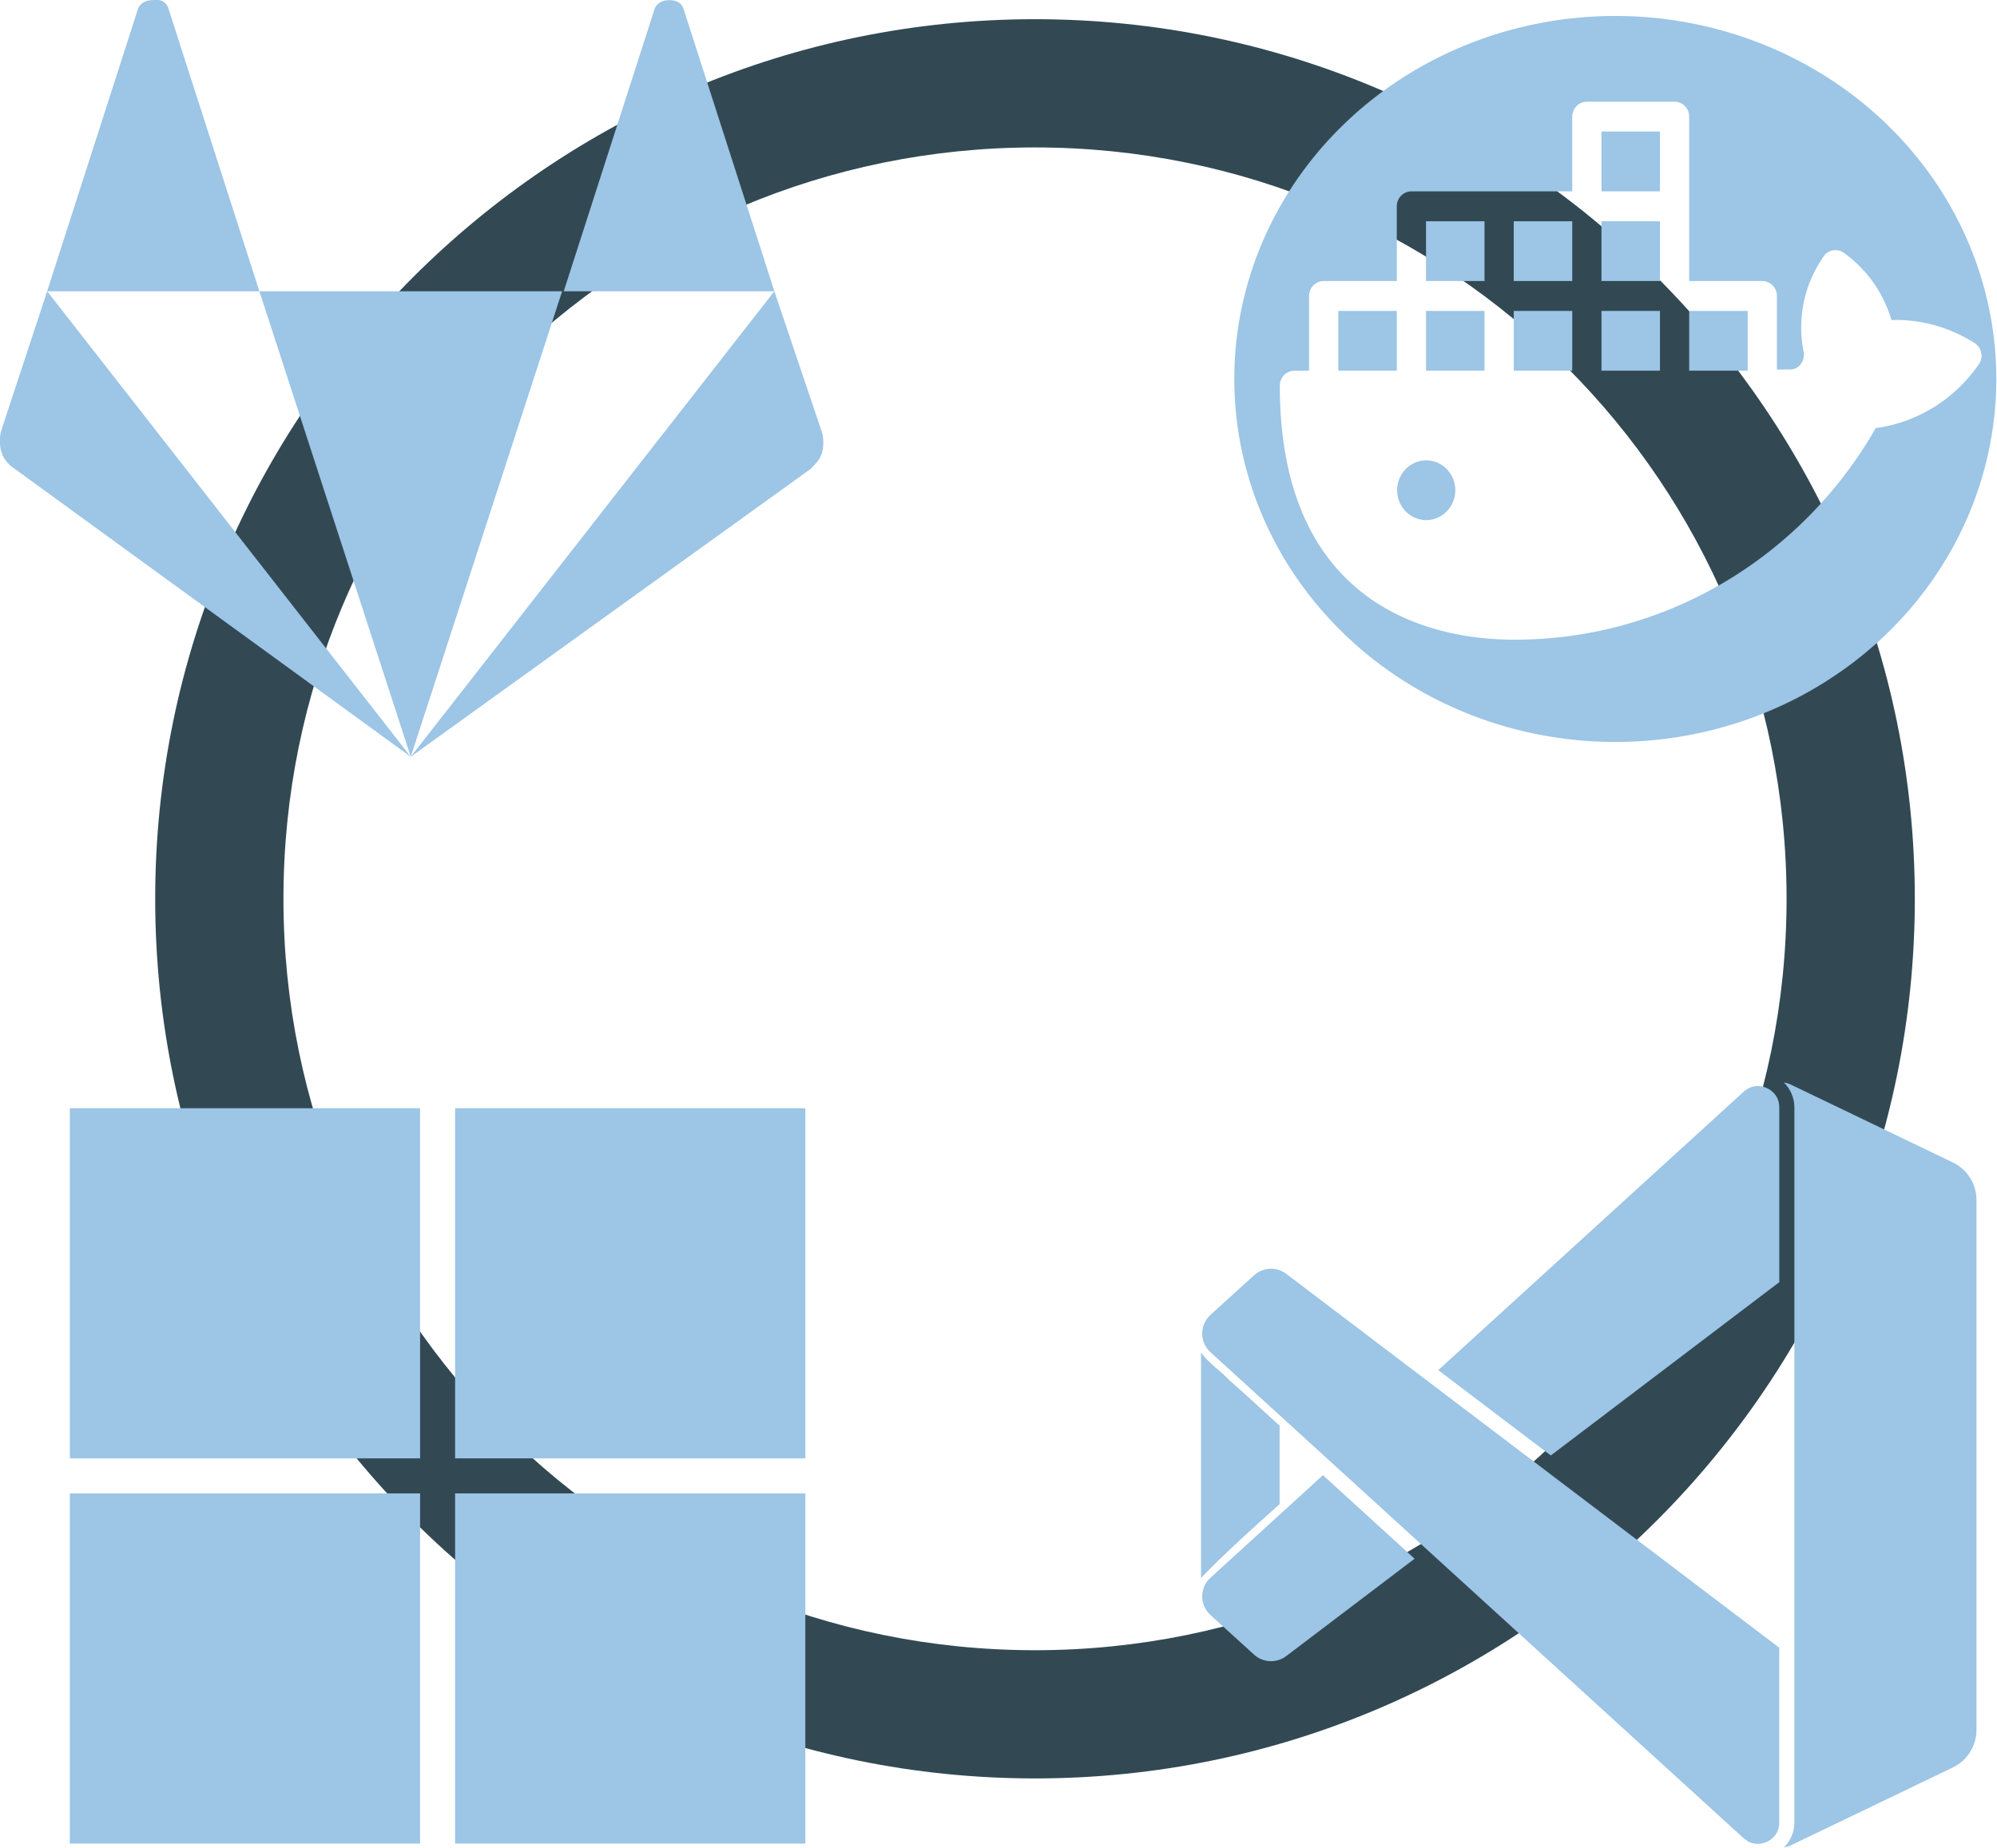 <?xml version="1.0" encoding="UTF-8" standalone="no"?>
<svg
   xmlns:dc="http://purl.org/dc/elements/1.1/"
   xmlns:cc="http://creativecommons.org/ns#"
   xmlns:rdf="http://www.w3.org/1999/02/22-rdf-syntax-ns#"
   xmlns:svg="http://www.w3.org/2000/svg"
   xmlns="http://www.w3.org/2000/svg"
   xmlns:sodipodi="http://sodipodi.sourceforge.net/DTD/sodipodi-0.dtd"
   xmlns:inkscape="http://www.inkscape.org/namespaces/inkscape"
   width="199.057mm"
   height="184.269mm"
   viewBox="0 0 199.057 184.269"
   version="1.1"
   id="svg8"
   inkscape:version="1.0.1 (3bc2e813f5, 2020-09-07)"
   sodipodi:docname="gitlab-docker-windows-visualstudio.svg"
   inkscape:export-filename="C:\Users\keath\Workspace\KMX\keathmilligan.github.io\assets\images\gitlab-docker-windows-visualstudio.png"
   inkscape:export-xdpi="96"
   inkscape:export-ydpi="96">
  <defs
     id="defs2" />
  <sodipodi:namedview
     id="base"
     pagecolor="#000000"
     bordercolor="#666666"
     borderopacity="1.0"
     inkscape:pageopacity="0"
     inkscape:pageshadow="2"
     inkscape:zoom="2"
     inkscape:cx="314.83836"
     inkscape:cy="343.67973"
     inkscape:document-units="mm"
     inkscape:current-layer="layer1"
     inkscape:document-rotation="0"
     showgrid="true"
     showguides="true"
     inkscape:guide-bbox="true"
     lock-margins="false"
     fit-margin-top="0"
     fit-margin-left="0"
     fit-margin-right="0"
     fit-margin-bottom="0">
    <sodipodi:guide
       position="-0.729,186.25"
       orientation="0,755.906"
       id="guide833" />
    <sodipodi:guide
       position="199.271,186.25"
       orientation="755.906,0"
       id="guide835" />
    <sodipodi:guide
       position="114.271,-18.75"
       orientation="0,-755.906"
       id="guide837" />
    <sodipodi:guide
       position="-0.729,-13.75"
       orientation="-755.906,0"
       id="guide839" />
    <inkscape:grid
       type="xygrid"
       id="grid841"
       originx="-0.729"
       originy="-1.981"
       units="mm"
       spacingx="1"
       spacingy="1" />
    <sodipodi:guide
       position="99.271,221.25"
       orientation="1,0"
       id="guide843" />
    <sodipodi:guide
       position="79.271,86.25"
       orientation="0,-1"
       id="guide845" />
  </sodipodi:namedview>
  <g
     inkscape:label="Layer 1"
     inkscape:groupmode="layer"
     id="layer1"
     transform="translate(-0.729,-1.981)">
    <g
       id="g847"
       transform="matrix(1.598,0,0,1.598,-56.327,-68.015)"
       style="stroke-width:0.626">
      <path
         style="color:#000000;font-style:normal;font-variant:normal;font-weight:normal;font-stretch:normal;font-size:medium;line-height:normal;font-family:sans-serif;font-variant-ligatures:normal;font-variant-position:normal;font-variant-caps:normal;font-variant-numeric:normal;font-variant-alternates:normal;font-variant-east-asian:normal;font-feature-settings:normal;font-variation-settings:normal;text-indent:0;text-align:start;text-decoration:none;text-decoration-line:none;text-decoration-style:solid;text-decoration-color:#000000;letter-spacing:normal;word-spacing:normal;text-transform:none;writing-mode:lr-tb;direction:ltr;text-orientation:mixed;dominant-baseline:auto;baseline-shift:baseline;text-anchor:start;white-space:normal;shape-padding:0;shape-margin:0;inline-size:0;clip-rule:nonzero;display:inline;overflow:visible;visibility:visible;opacity:1;isolation:auto;mix-blend-mode:normal;color-interpolation:sRGB;color-interpolation-filters:linearRGB;solid-color:#000000;solid-opacity:1;vector-effect:none;fill:#324954;fill-opacity:1;fill-rule:nonzero;stroke:none;stroke-width:6.256;stroke-linecap:round;stroke-linejoin:miter;stroke-miterlimit:4;stroke-dasharray:none;stroke-dashoffset:0;stroke-opacity:1;paint-order:markers stroke fill;color-rendering:auto;image-rendering:auto;shape-rendering:auto;text-rendering:auto;enable-background:accumulate;stop-color:#000000;stop-opacity:1"
         d="m 100.265,45 c -30.262,2e-6 -54.88,24.618 -54.88,54.88 -1e-6,30.262 24.618,54.88 54.88,54.88 30.262,2e-5 54.88,-24.618 54.88,-54.88 0,-30.262 -24.618,-54.88 -54.88,-54.88 z m 0,8.001 c 25.938,-2e-6 46.88,20.941 46.88,46.88 0,25.938 -20.941,46.88 -46.88,46.88 -25.939,0 -46.88,-20.941 -46.88,-46.88 0,-25.938 20.941,-46.88 46.88,-46.88 z"
         id="path912" />
      <path
         id="path1170"
         style="display:inline;fill:#9cc5e6;fill-opacity:1;stroke:none;stroke-width:0.513;stroke-miterlimit:4;stroke-dasharray:none;stroke-opacity:0.498"
         inkscape:label="background circle"
         d="m 136.342,44.799 a 23.765,22.647 0 0 0 -23.645,22.647 23.765,22.647 0 0 0 23.765,22.647 23.765,22.647 0 0 0 23.765,-22.647 23.765,22.647 0 0 0 -23.765,-22.647 23.765,22.647 0 0 0 -0.12,0 z m -1.655,5.348 h 5.472 a 0.912,0.932 0 0 1 0.912,0.932 v 10.256 h 4.56 a 0.912,0.932 0 0 1 0.912,0.933 v 4.587 h 0.821 a 0.821,0.839 0 0 0 0.62,-0.279 0.948,0.97 0 0 0 0.237,-0.765 7.405,7.571 0 0 1 1.313,-6.116 0.912,0.932 0 0 1 1.168,-0.13 7.733,7.906 0 0 1 2.991,4.214 4.925,5.035 0 0 1 0.802,0 9.338,9.547 0 0 1 4.395,1.436 0.912,0.932 0 0 1 0.292,1.249 9.357,9.566 0 0 1 -6.475,4.047 26.064,26.647 0 0 1 -22.58,13.202 c -4.396,0 -14.592,-1.548 -14.592,-15.85 a 0.912,0.932 0 0 1 0.913,-0.932 h 0.912 v -4.662 a 0.912,0.932 0 0 1 0.912,-0.933 h 4.56 v -4.661 a 0.912,0.932 0 0 1 0.912,-0.933 h 10.032 v -4.662 a 0.912,0.932 0 0 1 0.912,-0.932 z m 0.912,1.865 v 3.729 h 3.647 v -3.729 z m -10.944,5.594 v 3.729 h 3.648 v -3.729 z m 5.472,0 v 3.729 h 3.648 v -3.729 z m 5.472,0 v 3.729 h 3.647 v -3.729 z m -16.415,5.594 v 3.73 h 3.648 v -3.73 z m 5.472,0 v 3.73 h 3.648 v -3.73 z m 5.472,0 v 3.73 h 3.648 v -3.73 z m 5.472,0 v 3.73 h 3.647 v -3.73 z m 5.472,0 v 3.73 h 3.647 v -3.73 z m -16.451,9.324 a 1.824,1.865 0 0 0 0.036,3.729 1.824,1.865 0 0 0 1.824,-1.865 1.824,1.865 0 0 0 -1.859,-1.865 z" />
      <path
         d="M 61.326,91.019 36.49,72.956 c -0.308,-0.205 -0.616,-0.616 -0.718,-1.026 -0.103,-0.411 -0.103,-0.821 0,-1.232 l 2.874,-8.723 z M 46.24,44.426 51.884,61.975 H 38.645 l 5.645,-17.549 c 0.103,-0.411 0.513,-0.616 0.924,-0.616 0.616,-0.103 0.924,0.205 1.026,0.616 z m 5.645,17.549 H 70.768 L 61.326,91.019 Z m 35.099,8.826 c 0.103,0.411 0.103,0.821 0,1.232 -0.103,0.411 -0.411,0.718 -0.718,1.026 L 61.326,91.019 84.007,61.975 Z M 84.007,61.975 H 70.87 l 5.645,-17.549 c 0.103,-0.411 0.513,-0.616 0.924,-0.616 0.513,0 0.821,0.205 0.924,0.616 z"
         id="path6"
         style="fill:#9cc5e6;fill-opacity:1;stroke-width:0.166" />
      <path
         id="rect879"
         style="fill:#9cc5e6;fill-opacity:1;stroke:none;stroke-width:1.655;stroke-linecap:round;stroke-linejoin:round;paint-order:markers stroke fill"
         d="m 146.978,111.333 c 0.387,0.398 0.655,0.93 0.655,1.565 v 44.609 c 0,0.635 -0.268,1.167 -0.655,1.565 0.134,-0.039 0.272,-0.059 0.401,-0.121 l 10.136,-4.875 c 0.903,-0.434 1.475,-1.345 1.475,-2.346 V 118.674 c 0,-1.002 -0.572,-1.911 -1.475,-2.345 l -10.136,-4.874 c -0.129,-0.062 -0.267,-0.083 -0.401,-0.122 z m -1.653,0.228 c -0.185,0.002 -0.371,0.046 -0.549,0.137 -0.12,0.085 -0.25,0.153 -0.356,0.26 l -6.6e-4,-6.3e-4 -0.006,0.01 -18.995,17.319 7.02,5.324 14.252,-10.812 v -10.9 c 1e-5,-0.612 -0.353,-1.035 -0.821,-1.229 -0.174,-0.072 -0.358,-0.11 -0.543,-0.108 z m -30.408,11.399 c -0.357,0.016 -0.708,0.155 -0.991,0.412 l -2.712,2.464 c -0.694,0.631 -0.693,1.702 -6.4e-4,2.334 l 33.198,30.27 0.007,0.007 6.5e-4,6.6e-4 c 0.001,6.4e-4 0.002,0.001 0.004,0.002 0.106,0.105 0.232,0.173 0.351,0.257 0.355,0.181 0.746,0.172 1.093,0.028 0.469,-0.194 0.822,-0.616 0.822,-1.228 v -10.9 l -30.748,-23.325 c -0.304,-0.23 -0.667,-0.337 -1.024,-0.321 z m -4.297,5.232 v 14.061 c 1.557,-1.614 3.231,-3.109 4.902,-4.608 v -4.888 c -1.024,-0.944 -2.05,-1.886 -3.095,-2.806 -0.536,-0.58 -1.327,-1.091 -1.806,-1.759 z m 7.606,7.649 -7.012,6.394 c -0.693,0.632 -0.694,1.703 0,2.334 l 2.711,2.464 c 0.565,0.514 1.408,0.551 2.016,0.09 l 8.001,-6.07 z" />
      <path
         id="path4"
         style="fill:#9cc5e6;fill-opacity:1;stroke-width:0.166"
         d="m 40.062,112.946 v 21.846 h 21.846 v -21.846 z m 24.031,0 v 21.846 h 21.846 v -21.846 z m -24.031,24.031 v 21.847 h 21.846 v -21.847 z m 24.031,0 v 21.847 h 21.846 v -21.847 z" />
    </g>
  </g>
</svg>
